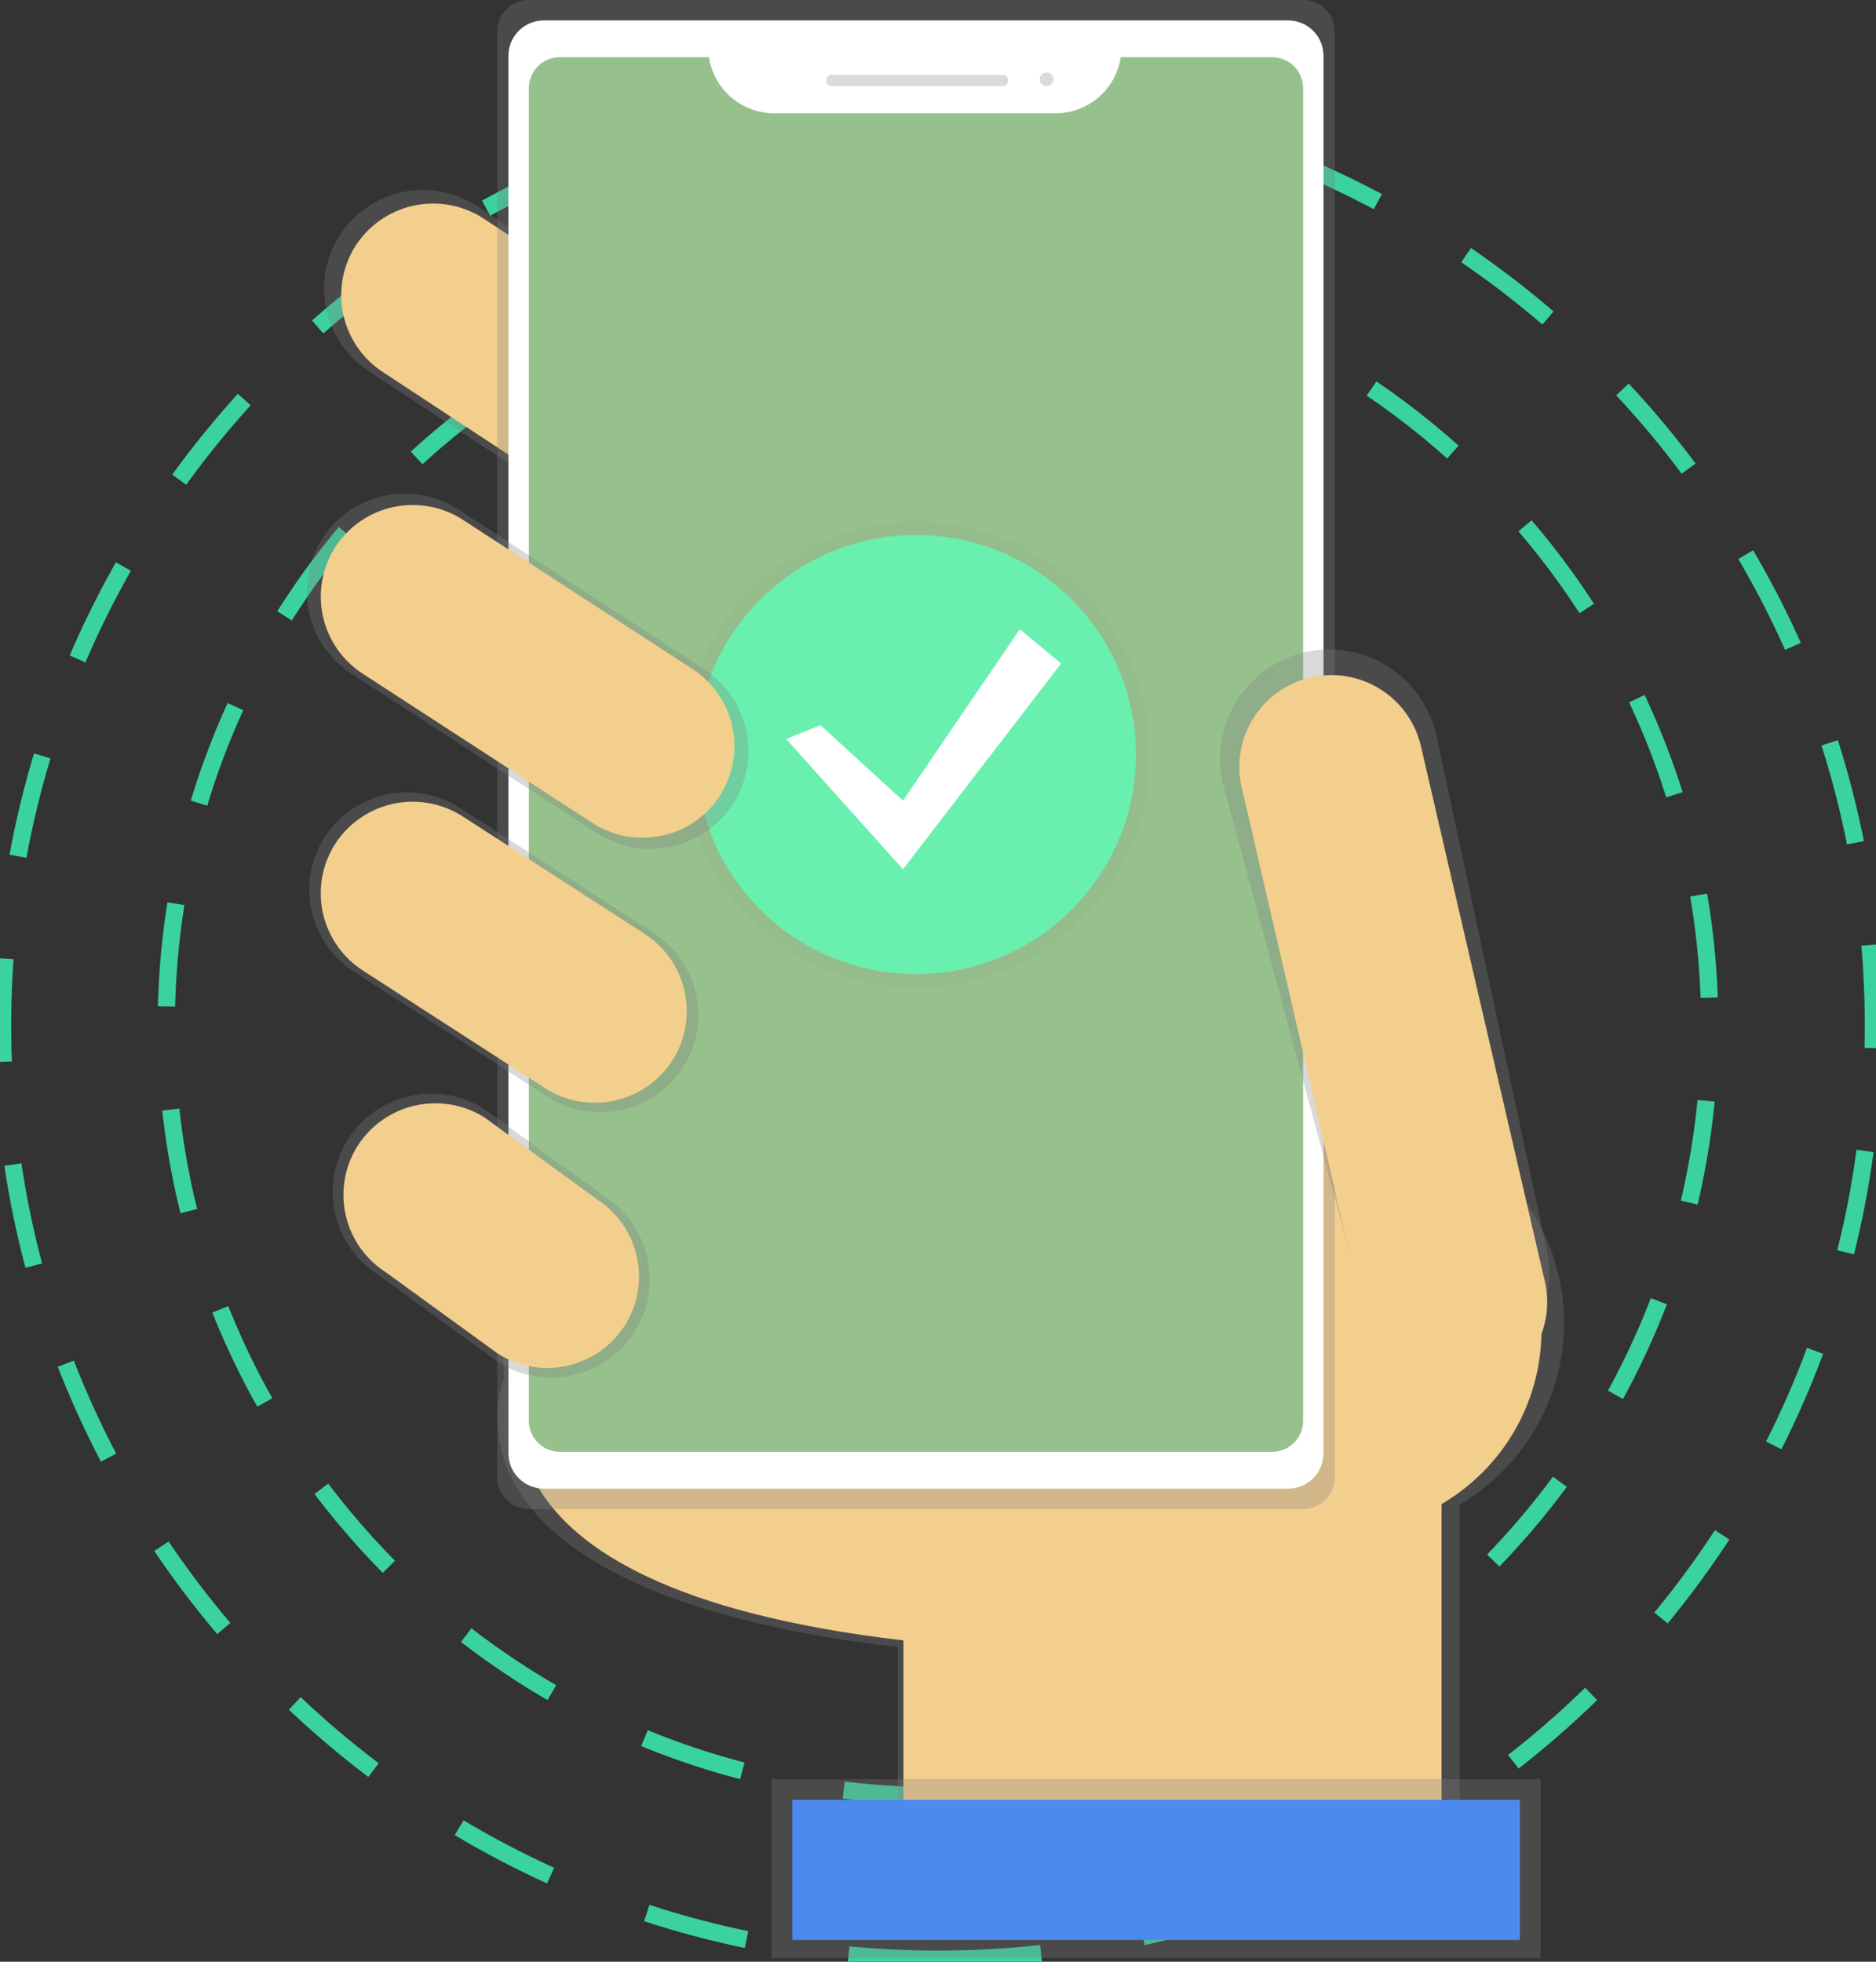 <svg width="218" height="228" viewBox="0 0 218 228" fill="none" xmlns="http://www.w3.org/2000/svg">
<rect x="0" y="0" width="218" height="228" fill="#333333" stroke="none"/>
<g clip-path="url(#clip0)">
<path d="M109 208.713C158.527 208.713 198.676 168.641 198.676 119.209C198.676 69.777 158.527 29.705 109 29.705C59.474 29.705 19.324 69.777 19.324 119.209C19.324 168.641 59.474 208.713 109 208.713Z" stroke="#3AD29F" stroke-width="2" stroke-miterlimit="10" stroke-dasharray="12 12"/>
<path d="M109 227.699C169.032 227.699 217.698 179.126 217.698 119.209C217.698 59.292 169.032 10.719 109 10.719C48.968 10.719 0.302 59.292 0.302 119.209C0.302 179.126 48.968 227.699 109 227.699Z" stroke="#3AD29F" stroke-width="2" stroke-miterlimit="10" stroke-dasharray="12 12"/>
<path d="M181.749 153.772C181.751 147.677 179.473 141.801 175.363 137.293C171.252 132.785 165.604 129.971 159.524 129.4C153.444 128.83 147.37 130.544 142.489 134.208C137.609 137.871 134.274 143.221 133.137 149.209L57.776 147.169L58.603 160.092C58.603 160.092 47.857 184.839 104.335 191.433V216.446H169.626V174.858C173.313 172.703 176.372 169.624 178.498 165.925C180.625 162.226 181.746 158.037 181.749 153.772Z" fill="#808080" fill-opacity="0.3"/>
<path d="M61.191 160.634C61.191 160.634 50.901 184.333 104.987 190.655V214.62H167.516V151.156L60.388 148.257L61.191 160.634Z" fill="#F3CF8D"/>
<path d="M92.442 61.737C90.811 64.304 88.229 66.124 85.259 66.798C82.288 67.471 79.172 66.944 76.59 65.332L43.017 43.251C40.444 41.624 38.621 39.047 37.947 36.082C37.272 33.118 37.8 30.007 39.415 27.43C41.045 24.865 43.626 23.048 46.593 22.375C49.56 21.701 52.674 22.226 55.255 23.834L88.827 45.915C91.402 47.541 93.228 50.117 93.905 53.082C94.582 56.046 94.056 59.158 92.442 61.737Z" fill="#808080" fill-opacity="0.3"/>
<path d="M90.582 60.531C89.066 62.918 86.666 64.609 83.905 65.236C81.144 65.862 78.247 65.372 75.847 63.873L44.63 43.333C42.238 41.82 40.544 39.424 39.916 36.669C39.289 33.913 39.78 31.022 41.281 28.626C42.797 26.239 45.197 24.548 47.958 23.922C50.719 23.296 53.616 23.785 56.016 25.284L87.227 45.813C89.623 47.325 91.321 49.722 91.95 52.48C92.579 55.239 92.087 58.134 90.582 60.531Z" fill="#F3CF8D"/>
<path d="M155.647 178.016C168.615 178.016 179.128 167.523 179.128 154.58C179.128 141.636 168.615 131.143 155.647 131.143C142.678 131.143 132.165 141.636 132.165 154.58C132.165 167.523 142.678 178.016 155.647 178.016Z" fill="#F3CF8D"/>
<path d="M151.419 0H61.466C59.423 0 57.767 1.653 57.767 3.692V171.688C57.767 173.727 59.423 175.38 61.466 175.38H151.419C153.462 175.38 155.118 173.727 155.118 171.688V3.692C155.118 1.653 153.462 0 151.419 0Z" fill="#808080" fill-opacity="0.3"/>
<path d="M149.68 2.372H63.199C60.925 2.372 59.081 4.212 59.081 6.482V168.903C59.081 171.173 60.925 173.014 63.199 173.014H149.68C151.955 173.014 153.799 171.173 153.799 168.903V6.482C153.799 4.212 151.955 2.372 149.68 2.372Z" fill="white"/>
<path d="M130.235 6.651C129.961 8.461 129.047 10.113 127.659 11.308C126.271 12.504 124.499 13.164 122.666 13.169H89.954C88.12 13.163 86.35 12.503 84.962 11.307C83.574 10.112 82.661 8.46 82.387 6.651H65.056C64.583 6.651 64.115 6.743 63.679 6.923C63.242 7.104 62.845 7.368 62.511 7.701C62.177 8.035 61.911 8.43 61.731 8.866C61.55 9.302 61.456 9.769 61.456 10.24V165.139C61.456 165.611 61.549 166.078 61.729 166.514C61.91 166.95 62.175 167.346 62.509 167.679C62.843 168.013 63.239 168.277 63.676 168.458C64.112 168.639 64.58 168.731 65.053 168.731H147.826C148.299 168.732 148.767 168.639 149.203 168.459C149.64 168.279 150.037 168.015 150.371 167.681C150.705 167.348 150.97 166.952 151.151 166.517C151.332 166.081 151.425 165.614 151.425 165.142V10.243C151.426 9.772 151.333 9.305 151.152 8.869C150.972 8.433 150.707 8.037 150.373 7.703C150.039 7.37 149.643 7.105 149.206 6.925C148.77 6.744 148.302 6.651 147.829 6.651H130.235Z" fill="#96C18C"/>
<path d="M116.524 8.691H96.623C96.29 8.691 96.019 8.961 96.019 9.294V9.405C96.019 9.738 96.29 10.008 96.623 10.008H116.524C116.858 10.008 117.128 9.738 117.128 9.405V9.294C117.128 8.961 116.858 8.691 116.524 8.691Z" fill="#DBDBDB"/>
<path d="M121.612 10.008C122.049 10.008 122.403 9.655 122.403 9.219C122.403 8.783 122.049 8.429 121.612 8.429C121.175 8.429 120.821 8.783 120.821 9.219C120.821 9.655 121.175 10.008 121.612 10.008Z" fill="#DBDBDB"/>
<path d="M170.825 158.714C164.01 160.287 159.333 155.851 157.757 149.053L142.099 91.02C141.35 87.741 141.932 84.3 143.717 81.448C145.501 78.596 148.344 76.565 151.625 75.798C154.91 75.051 158.357 75.632 161.215 77.413C164.072 79.195 166.107 82.032 166.876 85.306L179.654 144.837C181.23 151.638 177.637 157.141 170.825 158.714Z" fill="#808080" fill-opacity="0.3"/>
<path d="M165.119 86.727C163.79 80.988 158.052 77.41 152.302 78.736C146.552 80.062 142.967 85.79 144.296 91.528L158.695 153.727C160.023 159.466 165.762 163.043 171.512 161.717C177.262 160.391 180.846 154.664 179.517 148.925L165.119 86.727Z" fill="#F3CF8D"/>
<path d="M179.029 206.778H89.655V227.572H179.029V206.778Z" fill="#808080" fill-opacity="0.3"/>
<path d="M176.613 209.189H92.07V225.463H176.613V209.189Z" fill="#4D8AF0"/>
<path d="M79.41 123.992C77.799 126.529 75.248 128.327 72.314 128.992C69.379 129.658 66.3 129.138 63.748 127.545L41.233 113.004C38.691 111.396 36.889 108.85 36.222 105.921C35.555 102.992 36.077 99.919 37.673 97.372C39.284 94.835 41.835 93.037 44.77 92.371C47.704 91.706 50.783 92.226 53.335 93.819L75.85 108.36C78.392 109.967 80.194 112.514 80.861 115.443C81.528 118.372 81.006 121.445 79.41 123.992Z" fill="#808080" fill-opacity="0.3"/>
<path d="M73.758 154.77C72.133 157.33 69.558 159.145 66.597 159.817C63.636 160.489 60.529 159.963 57.954 158.356L44.008 148.206C41.442 146.584 39.624 144.015 38.951 141.059C38.278 138.104 38.804 135.002 40.414 132.433C42.039 129.872 44.614 128.058 47.575 127.386C50.536 126.714 53.644 127.239 56.218 128.847L70.165 138.999C72.729 140.621 74.547 143.19 75.22 146.145C75.893 149.1 75.367 152.2 73.758 154.77Z" fill="#808080" fill-opacity="0.3"/>
<g opacity="0.5">
<path opacity="0.5" d="M106.44 114.797C121.438 114.797 133.596 102.662 133.596 87.693C133.596 72.724 121.438 60.589 106.44 60.589C91.442 60.589 79.283 72.724 79.283 87.693C79.283 102.662 91.442 114.797 106.44 114.797Z" fill="#808080" fill-opacity="0.3"/>
</g>
<path d="M106.44 113.203C120.555 113.203 131.999 101.782 131.999 87.693C131.999 73.604 120.555 62.183 106.44 62.183C92.324 62.183 80.88 73.604 80.88 87.693C80.88 101.782 92.324 113.203 106.44 113.203Z" fill="#69F0AE"/>
<path d="M95.346 84.287L104.93 93.057L118.508 73.128L123.303 77.115L104.93 101.031L91.352 85.885L95.346 84.287Z" fill="white"/>
<path d="M72.631 154.013C71.116 156.4 68.716 158.091 65.955 158.717C63.194 159.344 60.297 158.854 57.897 157.355L44.889 147.905C42.498 146.392 40.803 143.996 40.176 141.241C39.548 138.485 40.039 135.594 41.541 133.198C43.056 130.811 45.457 129.12 48.217 128.494C50.978 127.868 53.875 128.357 56.275 129.856L69.28 139.325C71.667 140.837 73.358 143.229 73.986 145.98C74.614 148.731 74.127 151.619 72.631 154.013Z" fill="#F3CF8D"/>
<path d="M78.172 123.193C76.656 125.58 74.256 127.271 71.495 127.897C68.734 128.523 65.838 128.034 63.437 126.535L42.253 112.853C39.862 111.341 38.167 108.945 37.54 106.189C36.913 103.434 37.403 100.543 38.905 98.147C40.42 95.76 42.821 94.069 45.581 93.443C48.342 92.816 51.239 93.306 53.639 94.805L74.823 108.487C77.215 109.999 78.909 112.395 79.537 115.15C80.164 117.906 79.674 120.797 78.172 123.193Z" fill="#F3CF8D"/>
<path d="M85.232 93.358C83.613 95.907 81.05 97.713 78.102 98.381C75.154 99.05 72.061 98.527 69.498 96.927L40.964 78.384C38.411 76.768 36.602 74.21 35.932 71.268C35.262 68.325 35.786 65.238 37.389 62.68C39.008 60.131 41.571 58.326 44.519 57.657C47.467 56.989 50.56 57.512 53.123 59.112L81.657 77.654C84.21 79.27 86.019 81.828 86.689 84.771C87.359 87.713 86.835 90.8 85.232 93.358Z" fill="#808080" fill-opacity="0.3"/>
<path d="M83.716 92.394C82.2 94.781 79.8 96.472 77.039 97.098C74.278 97.725 71.381 97.235 68.981 95.736L42.256 78.369C39.865 76.856 38.17 74.46 37.543 71.705C36.916 68.949 37.406 66.058 38.908 63.662C40.423 61.275 42.824 59.584 45.585 58.958C48.345 58.332 51.242 58.822 53.643 60.32L80.364 77.688C82.756 79.2 84.451 81.595 85.079 84.351C85.707 87.106 85.217 89.998 83.716 92.394Z" fill="#F3CF8D"/>
</g>
<defs>
<clipPath id="clip0">
<rect width="218" height="228" fill="white"/>
</clipPath>
</defs>
</svg>
